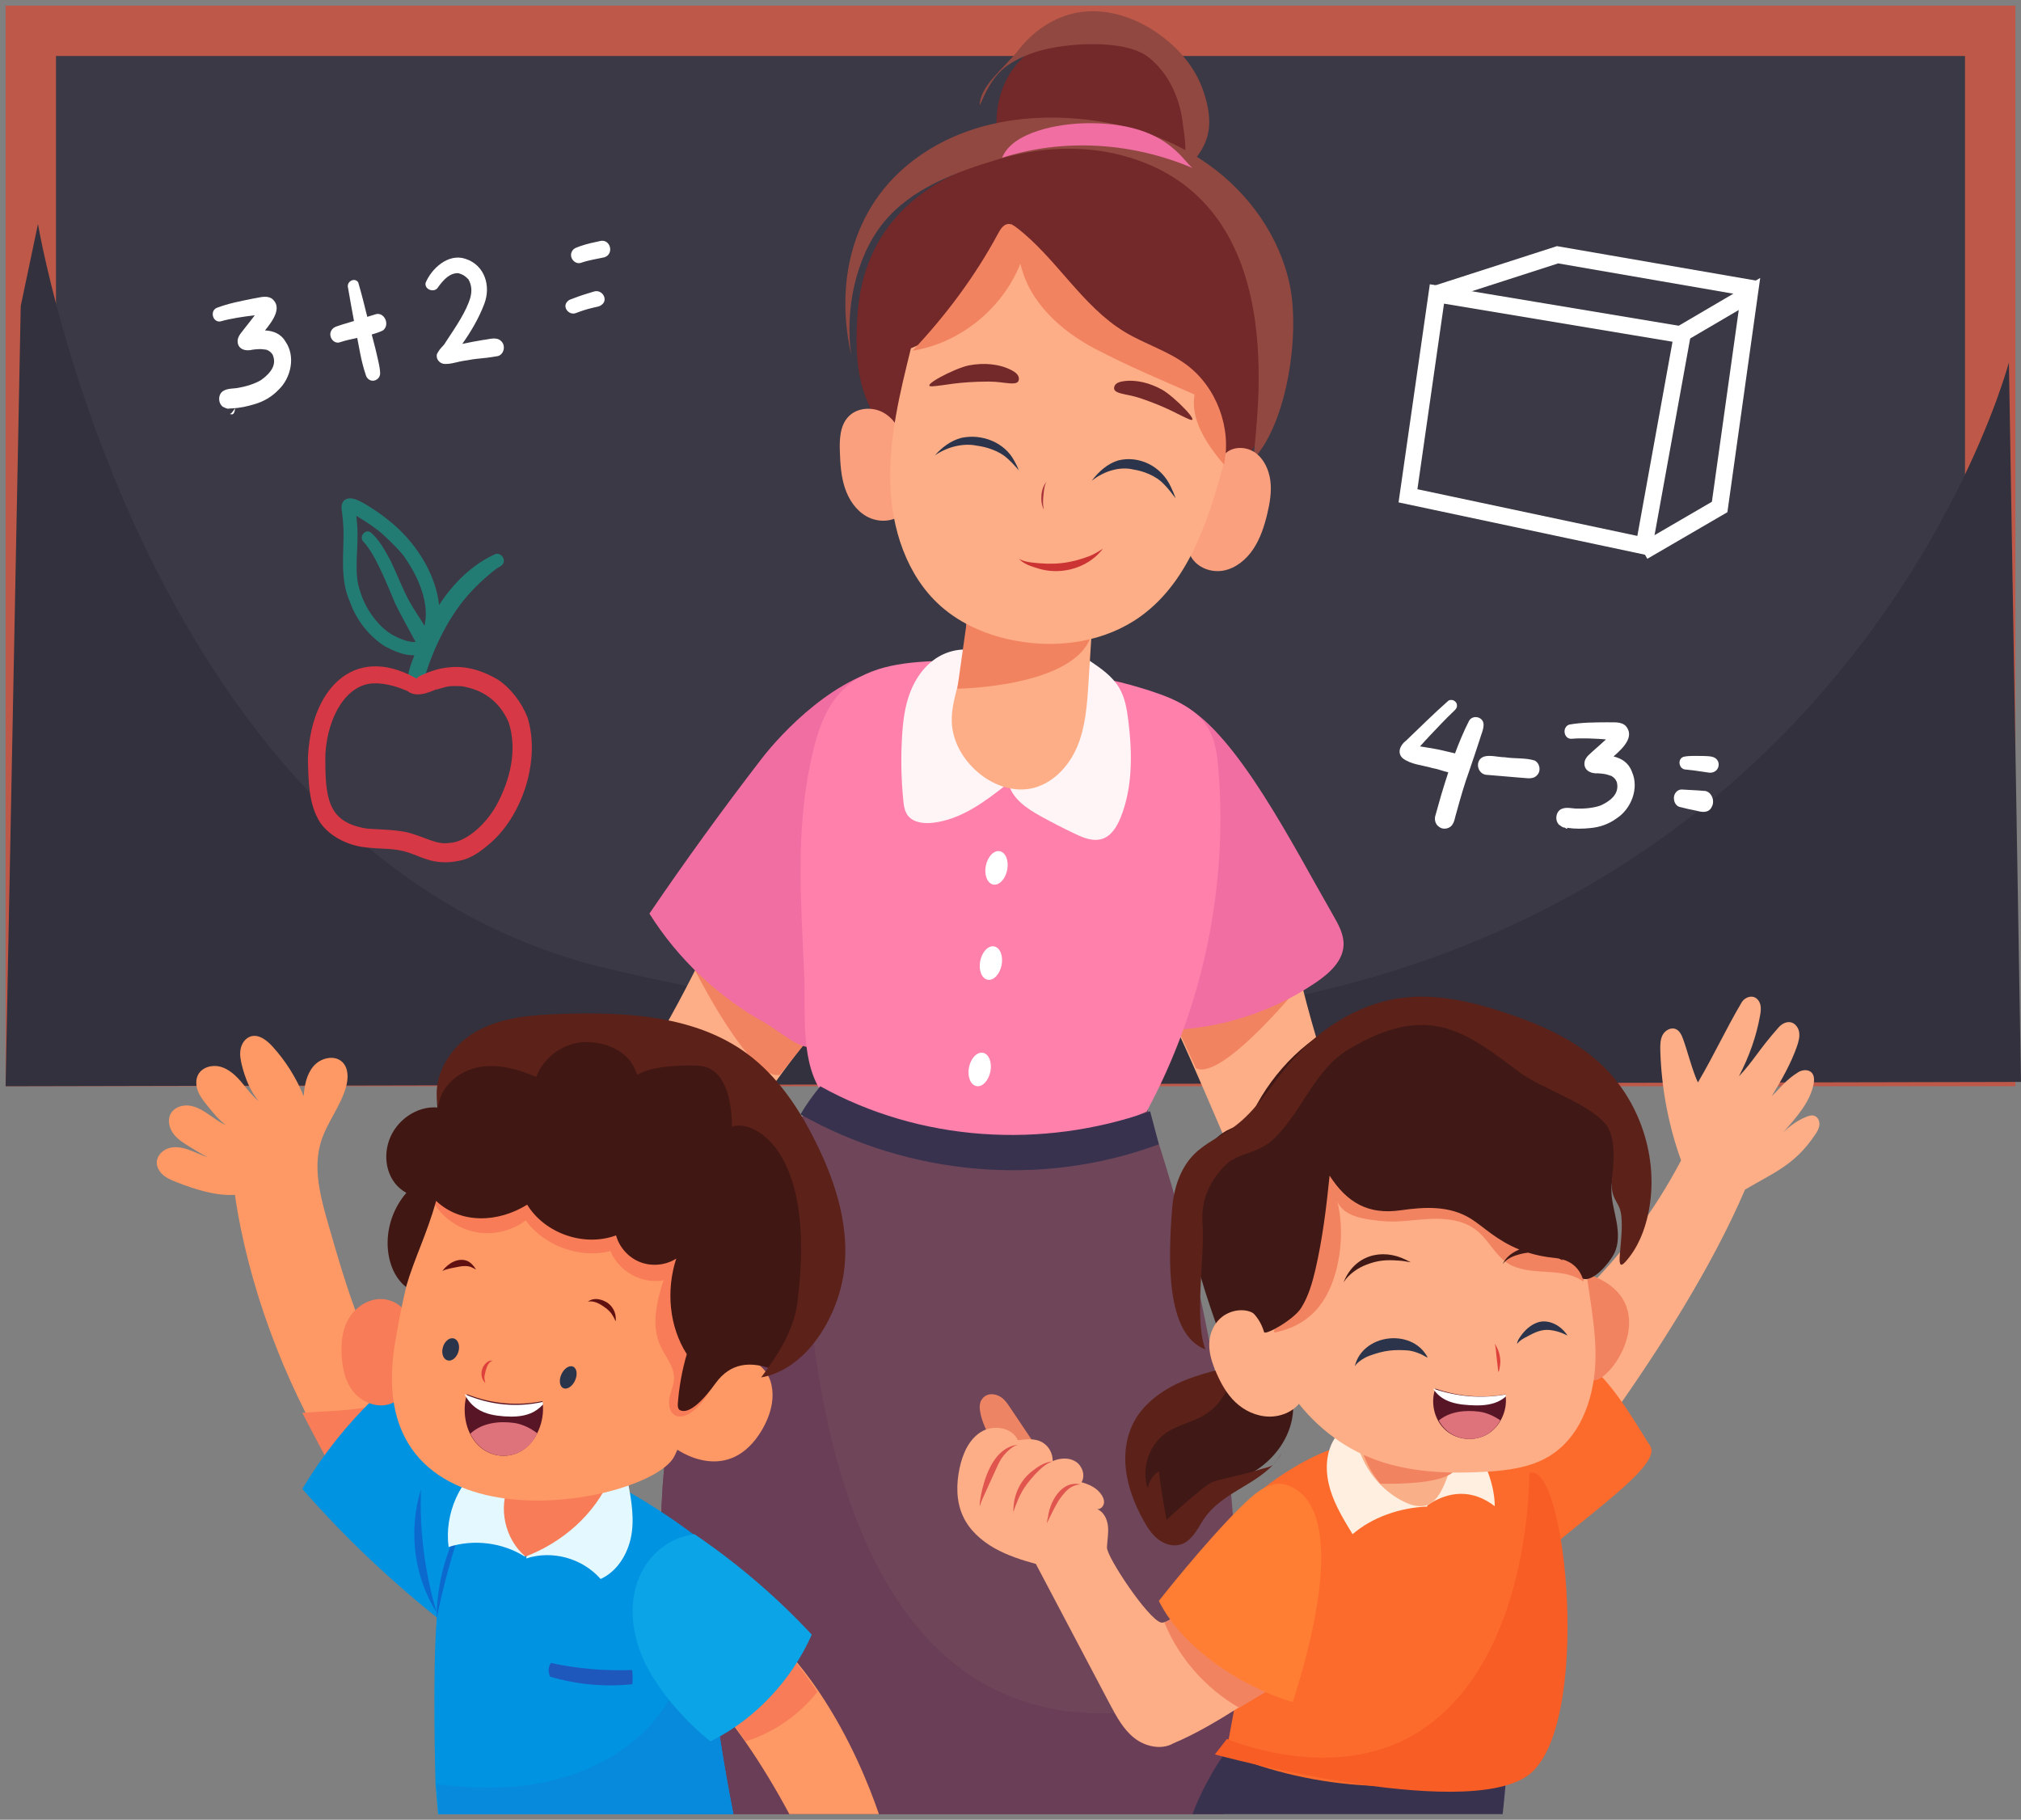 <svg width="361" height="325" xmlns="http://www.w3.org/2000/svg" xmlns:xlink="http://www.w3.org/1999/xlink" overflow="hidden"><rect width="100%" height="100%" fill="#808080" stroke="none"/><g transform="translate(-830 -325)"><path d="M831 326 1190 326 1190 519 831 519Z" fill="#BE5949" fill-rule="evenodd"/><path d="M840 335 1181 335 1181 509 840 509Z" fill="#3B3945" fill-rule="evenodd"/><path d="M836.785 365C836.785 365 855.737 478.256 938.245 497.92 1147.3 547.74 1188.84 389.708 1188.84 389.708L1191 518.227 831 519 833.703 379.662 836.785 365Z" fill="#33313D" fill-rule="evenodd"/><path d="M1086.67 377.5 1081.5 413.548 1123.67 422.5 1130.5 384.802Z" stroke="#FFFFFF" stroke-width="3" stroke-miterlimit="8" fill="none" fill-rule="evenodd"/><path d="M1123.5 423.5 1137.17 415.546 1142.5 377.5 1129.58 385.077" stroke="#FFFFFF" stroke-width="3" stroke-miterlimit="8" fill="none" fill-rule="evenodd"/><path d="M1086.5 377.5 1108.22 370.5 1143.5 376.604" stroke="#FFFFFF" stroke-width="3" stroke-miterlimit="8" fill="none" fill-rule="evenodd"/><path d="M897.07 381.132C896.585 381.29 896.099 381.43 895.606 381.588 895.097 379.517 894.581 377.447 893.988 375.435 893.363 374.458 891.838 375.278 892.169 376.412 892.5 378.383 892.862 380.354 893.232 382.325 892.531 382.532 891.822 382.747 891.121 382.962 890.45 383.236 889.58 383.294 889.187 384.022 888.57 385.074 889.587 386.499 890.697 386.134 891.706 385.795 892.755 385.571 893.81 385.356 893.988 386.267 894.157 387.186 894.334 388.097 894.589 389.405 894.912 390.697 895.336 391.956 895.421 392.312 895.652 392.627 895.945 392.809 896.662 393.281 897.671 392.834 897.879 391.964 898.033 391.128 897.432 388.9 897.008 387.07 896.793 386.3 896.592 385.521 896.4 384.743 897.086 384.552 897.756 384.321 898.403 384.014 899.737 382.987 898.635 380.635 897.07 381.132Z" fill="#FFFFFF" fill-rule="evenodd"/><path d="M919.519 385.919C918.644 385.065 917.367 385.623 916.3 385.714 915.057 385.919 913.814 386.149 912.579 386.42 914.164 384.17 915.582 381.74 916.508 379.269 917.726 376.092 916.608 372.324 913.113 371.215 910.085 370.206 907.099 372.931 906.023 375.509 905.772 376.757 907.658 377.381 908.267 376.273 909.351 374.77 910.469 373.711 911.895 373.793 912.729 374.048 912.996 374.22 913.664 374.877 914.239 375.887 914.331 376.888 914.022 378.128 913.297 380.624 911.495 383.243 909.618 386.091 909.109 386.994 908.767 386.904 908.058 388.209 907.791 389.104 908.559 390.015 909.493 389.999 910.819 390.024 911.486 389.605 913.472 389.342 916.074 388.866 915.616 389.17 918.977 388.587 920.07 388.226 920.345 386.682 919.519 385.919Z" fill="#FFFFFF" fill-rule="evenodd"/><path d="M937.157 368.057C936.012 368.295 934.857 368.541 933.746 368.928 933.186 369.156 932.505 369.262 932.195 369.85 931.549 370.896 932.617 372.303 933.772 371.942 935.124 371.459 936.546 371.266 937.941 370.958 939.785 370.387 939.027 367.565 937.157 368.057Z" fill="#FFFFFF" fill-rule="evenodd"/><path d="M936.115 377.059C934.966 377.4 933.809 377.757 932.694 378.182 932.226 378.402 931.61 378.478 931.307 378.903 930.445 379.813 931.545 381.308 932.784 380.944 933.768 380.565 934.77 380.223 935.812 379.988 936.337 379.821 936.977 379.821 937.412 379.479 938.724 378.622 937.641 376.634 936.115 377.059Z" fill="#FFFFFF" fill-rule="evenodd"/><path d="M881.014 386.035C880.177 384.59 878.802 384.08 877.338 384.012 878.866 382.126 880.443 379.823 878.56 378.327 877.523 377.664 876.268 378.191 875.158 378.335 872.97 378.777 870.766 379.194 868.667 380.001 867.428 380.621 868.055 382.669 869.407 382.397 871.08 381.896 873.702 381.514 875.512 381.31 874.981 382.032 874.313 382.848 873.774 383.536 873.284 384.233 872.576 384.854 872.447 385.754 872.343 387.395 873.871 387.785 875.11 387.454 875.287 387.42 875.697 387.386 875.93 387.369 876.517 387.361 876.228 387.293 877.45 387.437 877.491 387.446 877.539 387.454 877.579 387.462 877.611 387.471 877.635 387.48 877.684 387.497 877.78 387.53 877.861 387.573 877.949 387.624 878.07 387.701 878.19 387.785 878.311 387.87 878.448 388.015 878.577 388.159 878.689 388.321 879.276 389.647 879.027 391.125 876.718 392.808 876.196 393.19 874.667 393.887 872.785 394.219 871.836 394.457 870.734 394.287 869.881 394.822 868.908 395.4 868.916 397.04 869.841 397.669 870.75 398.111 870.75 398.001 871.072 397.949 871.08 397.949 871.088 397.949 871.104 397.958 871.12 397.958 871.144 397.958 871.16 397.958 871.136 397.958 871.112 397.958 871.096 397.958 871.184 397.941 871.289 397.932 871.442 397.941 872.801 397.873 874.136 397.593 875.439 397.193 877.072 396.726 878.568 395.867 879.767 394.601 881.987 392.485 882.824 388.661 881.014 386.035Z" fill="#FFFFFF" fill-rule="evenodd"/><path d="M872 398C871.974 398 871.948 398 871.921 398 871.605 398.463 871.316 398.932 871 398.932 871.316 398.932 871.789 399.395 872 398Z" fill="#FFFFFF" fill-rule="evenodd"/><path d="M1092.39 453.773C1091.44 455.646 1090.64 457.578 1089.9 459.553 1089.43 459.417 1088.92 459.332 1088.5 459.221 1086.48 458.71 1085.05 458.532 1083.65 458.302 1084.75 457.051 1086.39 455.348 1087.57 454.114 1088.24 453.416 1088.93 452.726 1089.63 452.062 1089.93 451.781 1090.27 451.466 1090.25 451.015 1090.27 450.139 1089.14 449.653 1088.55 450.292 1086.02 452.53 1083.63 454.914 1081.19 457.246 1080.16 457.995 1079.44 459.443 1080.59 460.447 1082.09 461.562 1084.09 461.647 1085.83 462.166 1086.69 462.303 1087.74 462.711 1088.7 462.941 1088.25 464.295 1087.83 465.657 1087.42 467.027 1087.07 468.261 1086.73 469.504 1086.37 470.747 1086.19 471.419 1086.42 472.228 1086.99 472.62 1087.64 473.198 1088.68 473.088 1089.27 472.483 1089.86 471.828 1089.89 470.858 1090.18 470.049 1090.86 467.546 1091.58 465.052 1092.46 462.618 1093.1 460.796 1093.69 458.966 1094.3 457.127 1094.54 456.216 1095.04 455.28 1095 454.335 1094.92 452.973 1093 452.599 1092.39 453.773Z" fill="#FFFFFF" fill-rule="evenodd"/><path d="M1104.14 460.83C1102.45 460.3 1100.55 460.528 1098.8 460.243 1097.63 460.235 1096.14 459.786 1095.06 460.129 1093.3 460.765 1093.87 463.439 1095.74 463.398 1097.71 463.562 1099.68 463.741 1101.65 463.896 1102.6 463.92 1103.75 464.279 1104.5 463.505 1105.31 462.754 1105.1 461.368 1104.14 460.83Z" fill="#FFFFFF" fill-rule="evenodd"/><path d="M1121.5 462.83C1120.92 461.221 1119.65 460.443 1118.22 460.097 1120.05 458.506 1122 456.508 1120.4 454.649 1119.49 453.784 1118.16 454.069 1117.03 454 1114.79 454.017 1112.55 454.009 1110.34 454.406 1109 454.787 1109.28 456.958 1110.66 456.949 1112.4 456.776 1115.05 456.906 1116.87 457.053 1116.22 457.667 1115.42 458.359 1114.77 458.938 1114.16 459.535 1113.36 460.028 1113.08 460.901 1112.69 462.518 1114.14 463.21 1115.42 463.115 1115.61 463.115 1116.01 463.158 1116.25 463.184 1116.83 463.288 1116.56 463.167 1117.73 463.548 1117.77 463.565 1117.82 463.582 1117.86 463.599 1117.88 463.617 1117.91 463.625 1117.95 463.651 1118.04 463.703 1118.11 463.764 1118.19 463.824 1118.3 463.928 1118.4 464.032 1118.51 464.144 1118.61 464.309 1118.72 464.482 1118.8 464.663 1119.15 466.099 1118.65 467.534 1116.09 468.771 1115.51 469.056 1113.87 469.454 1111.96 469.411 1110.98 469.463 1109.92 469.074 1109 469.445 1107.93 469.835 1107.66 471.478 1108.47 472.282 1109.29 472.905 1109.31 472.792 1109.64 472.801 1109.65 472.801 1109.66 472.81 1109.67 472.81 1109.68 472.81 1109.71 472.81 1109.72 472.818 1109.7 472.81 1109.67 472.81 1109.66 472.801 1109.75 472.801 1109.85 472.818 1110.01 472.853 1111.35 473.052 1112.73 473.034 1114.08 472.888 1115.77 472.741 1117.4 472.17 1118.8 471.132 1121.34 469.48 1122.84 465.813 1121.5 462.83Z" fill="#FFFFFF" fill-rule="evenodd"/><path d="M1110 472.882C1109.97 472.882 1109.95 472.882 1109.92 472.882 1109.61 472.442 1109.32 472.442 1109 472 1109.32 472.442 1109.76 473.322 1110 472.882Z" fill="#FFFFFF" fill-rule="evenodd"/><path d="M1136.8 460.83C1136.29 459.959 1135.15 460.08 1134.27 460.015 1133.1 460.031 1131.86 459.911 1130.72 460.161 1129.52 460.58 1129.92 462.483 1131.19 462.443 1132.49 462.564 1132.51 462.596 1134.17 462.83 1134.8 462.886 1135.51 463.152 1136.11 462.878 1136.91 462.596 1137.25 461.531 1136.8 460.83Z" fill="#FFFFFF" fill-rule="evenodd"/><path d="M1134.33 466.247C1133.02 466.119 1131.69 466.099 1130.38 466 1130.01 466 1129.65 466.168 1129.4 466.464 1128.65 467.274 1129.01 468.825 1130.01 469.112 1131.02 469.368 1132.02 469.605 1133.03 469.793 1134 470.06 1135.21 470.267 1135.77 469.092 1136.43 467.897 1135.58 466.198 1134.33 466.247Z" fill="#FFFFFF" fill-rule="evenodd"/><path d="M918.478 423.953C914.385 425.815 911.044 429.064 908.433 433.044 907.827 427.399 904.11 421.524 899.214 417.766 897.986 416.757 896.652 415.887 895.301 415.067 894.441 414.591 893.541 414.033 892.534 414 890.708 414.057 890.978 415.953 891.068 416.289 891.126 416.724 891.175 417.159 891.216 417.594 891.281 418.308 891.339 419.021 891.363 419.735 891.429 423.986 890.692 428.441 892.493 432.453 893.639 435.719 895.841 438.533 898.74 440.428 900.36 441.257 902.153 442.102 904.012 442.028 903.635 442.964 903.291 443.916 903.038 444.892 902.939 445.606 902.596 446.41 902.89 447.107 903.218 448.059 904.585 448.305 905.264 447.575 905.952 446.582 905.535 446.96 905.797 446.115 907.467 440.56 910.357 434.669 914.254 430.558 916.088 428.58 918.445 426.701 918.74 426.521 919.207 426.217 919.821 426.029 919.96 425.421 920.197 424.56 919.338 423.69 918.478 423.953ZM899.599 438.082C897.299 436.498 895.203 433.618 894.31 430.525 893.197 427.481 893.958 423.633 893.86 419.694 893.852 419.21 893.745 418.037 893.647 417.126 893.655 417.126 893.655 417.134 893.664 417.134 894.883 417.865 896.095 418.628 897.225 419.497 898.027 419.94 901.859 423.707 902.284 424.543 904.986 428.359 906.566 432.855 905.919 436.236 905.903 436.408 905.862 436.58 905.821 436.753 904.945 435.276 903.922 433.873 903.103 432.363 901.842 430.041 900.934 427.547 899.779 425.167 898.813 423.403 897.7 421.245 896.103 420.014 895.08 419.514 894.097 420.983 894.933 421.762 897.143 424.109 899.329 429.836 900.582 432.765 901.466 434.611 903.275 437.852 904.233 439.641 903.16 439.797 901.163 439.066 899.599 438.082Z" fill="#237C74" fill-rule="evenodd"/><path d="M924.227 453.136C923.164 450.479 921.377 448.051 918.985 446.407 916.426 444.87 913.336 443.84 910.312 444.176 908.601 444.314 906.964 444.821 905.419 445.549 904.996 445.672 904.655 445.917 904.397 446.219 904.339 446.17 904.281 446.129 904.215 446.089 892.917 439.818 885.307 448.533 885 460.723 885.116 464.525 885.091 468.702 887.251 472.005 888.963 474.352 891.812 475.782 894.661 476.257 898.242 476.755 900.177 476.346 902.96 477.27 904.53 477.769 904.788 478.072 906.956 478.685 908.576 479.093 910.271 479.093 911.899 478.75 914.208 478.382 916.077 476.894 917.78 475.414 923.521 470.247 926.52 460.494 924.227 453.136ZM918.636 468.899C916.484 472.651 912.995 475.447 910.246 475.545 908.078 475.897 906.117 474.605 903.176 473.763 900.377 473.011 896.431 473.191 894.969 472.896 895.135 472.921 895.367 472.954 895.093 472.913 888.547 471.686 888.032 467.55 888.124 459.587 888.564 452.842 891.953 447.168 896.763 447.045 898.964 446.955 901.448 447.814 902.802 448.435 904.78 449.956 907.737 448.01 908.044 448.133 910.213 447.503 910.171 447.478 912.447 447.552 916.393 448.19 919.242 450.299 920.871 454.035 922.441 458.965 921.145 464.279 918.636 468.899Z" fill="#D63845" fill-rule="evenodd"/><path d="M957.66 491C951.167 505.161 943.225 518.649 934 531.173 937.876 534.304 945.456 540.334 950.196 543 959.356 531.555 967.273 519.288 977 507.054 974.391 504.38 968.499 500.626 965.372 498.599 962.252 496.573 959.216 493.94 957.66 491Z" fill="#FDAE86" fill-rule="evenodd"/><path d="M954 498C954 498 964.098 518.181 969.299 516.946L976 508.602C976 508.602 956.942 498.115 954 498Z" fill="#F28361" fill-rule="evenodd"/><path d="M1060.73 493C1063.93 508.167 1068.73 523.012 1075 537.214 1070.46 539.367 1061.61 543.491 1056.33 545 1049.89 531.862 1044.84 518.204 1038 504.167 1041.18 502.171 1047.84 499.87 1051.4 498.616 1054.95 497.363 1058.53 495.491 1060.73 493Z" fill="#FDAE86" fill-rule="evenodd"/><path d="M1063 500.035C1063 500.035 1048.41 518.212 1043.61 515.775L1039 505.779C1039 505.779 1060.1 499.481 1063 500.035Z" fill="#F28361" fill-rule="evenodd"/><path d="M1050.94 620.938C1050.85 624.908 1050.66 628.87 1050.36 632.823 1050.29 633.756 1050.22 634.689 1050.14 635.621 1050.14 635.695 1050.13 635.778 1050.12 635.852 1050.03 636.925 1049.92 637.998 1049.82 639.071 1049.77 639.451 1049.74 639.831 1049.69 640.21 1049.61 641.019 1049.52 641.82 1049.42 642.628 1049.36 643.115 1049.31 643.611 1049.24 644.097 1049.17 644.716 1049.09 645.336 1049 645.955 1048.86 646.97 1048.71 647.985 1048.56 649L951.015 649C951.015 649 951.007 649 951.007 648.992 950.916 648.81 950.826 648.629 950.752 648.447 950.669 648.257 950.595 648.067 950.529 647.869 950.48 647.721 950.43 647.572 950.389 647.415 950.364 647.333 950.34 647.242 950.323 647.16 950.282 647.003 950.241 646.838 950.216 646.681 950.175 646.483 950.142 646.293 950.117 646.103 950.019 645.484 949.969 644.865 949.944 644.279 949.343 632.023 948.734 619.766 948.133 607.51 947.391 589.567 949.73 570.733 955.8 554.094 955.833 553.995 955.874 553.896 955.915 553.788 956.689 551.667 957.529 549.587 958.435 547.549 958.468 547.491 958.493 547.425 958.518 547.367 962.438 538.552 967.527 530.53 973.885 523.82 975.491 522.128 977.179 520.519 978.95 519 996.121 531.157 1016.28 531.413 1034.45 521.641 1045.43 553.194 1051.71 587.339 1050.94 620.938Z" fill="#6F4659" fill-rule="evenodd"/><path d="M1051 620.979C1050.91 624.943 1050.72 628.899 1050.42 632.847 1050.36 633.778 1050.28 634.709 1050.2 635.641 1050.2 635.715 1050.19 635.797 1050.18 635.871 1050.09 636.943 1049.99 638.014 1049.88 639.085 1049.84 639.465 1049.81 639.844 1049.76 640.223 1049.67 641.03 1049.58 641.83 1049.48 642.638 1049.43 643.124 1049.37 643.618 1049.3 644.105 1049.23 644.723 1049.15 645.341 1049.06 645.959 1048.92 646.973 1048.78 647.986 1048.63 649L951.017 649C951.017 649 951.009 649 951.009 648.992 950.918 648.81 950.827 648.629 950.753 648.448 950.671 648.258 950.597 648.069 950.531 647.871 950.481 647.723 950.432 647.574 950.391 647.418 950.366 647.335 950.341 647.245 950.325 647.162 950.284 647.006 950.242 646.841 950.218 646.684 950.176 646.486 950.143 646.297 950.119 646.107 950.02 645.489 949.97 644.871 949.946 644.286 949.344 632.047 948.734 619.808 948.133 607.57 947.391 589.652 949.731 570.845 955.805 554.23 955.838 554.131 955.879 554.032 955.92 553.925 956.728 551.848 957.576 549.755 958.442 547.695 958.475 547.637 958.499 547.571 958.524 547.513 962.447 538.711 967.539 530.7 973.901 524 973.357 532.547 967.836 638.813 1033.91 630.522 1033.91 630.522 1045.5 629.74 1051 620.979Z" fill="#6B3E57" fill-rule="evenodd"/><path d="M990 444C979.463 445.381 969.693 455.753 965.953 460.618 959.033 469.609 952.376 478.797 946 488.166 951.124 496.311 958.349 503.116 966.793 507.767 968.614 508.77 973.005 512.575 974.99 511.926 976.712 511.359 975.575 506.88 976.572 505.376 979.126 501.538 981.729 497.56 982.586 493.023 983.096 490.303 982.948 487.517 982.899 484.747 982.685 472.378 987.38 456.163 990 444Z" fill="#F06EA2" fill-rule="evenodd"/><path d="M1041.47 451C1051.02 456.18 1061.02 476.107 1068.17 488.529 1069.12 490.178 1070.09 491.952 1069.99 493.841 1069.86 496.67 1067.45 498.831 1065.08 500.447 1056.55 506.27 1046.08 509.306 1035.69 508.976 1035.02 508.951 1034.31 508.901 1033.79 508.497 1032.98 507.87 1032.96 506.683 1033.02 505.668 1034.05 488.355 1035.01 469.467 1041.47 451Z" fill="#F06EA2" fill-rule="evenodd"/><path d="M998.804 443C992.434 443.189 985.445 443.618 980.8 447.967 977.178 451.36 975.767 456.45 974.752 461.31 972.103 473.969 973.101 486.126 973.638 499.049 973.943 506.379 972.879 514.962 977.202 520.678 994.332 530.619 1016.29 531.764 1034.82 523.519 1044.87 504.913 1049.38 483.367 1047.63 462.306 1047.44 459.959 1047.15 457.554 1046.04 455.47 1043.7 451.063 1038.43 449.251 1033.65 447.818 1028.86 446.385 1023.44 445.001 1019.08 447.439 1016.89 448.658 1015.3 450.685 1013.45 452.373 1011.44 454.21 1009.09 455.668 1006.55 456.656 1005.53 457.051 1004.39 457.381 1003.35 457.018 1001.87 456.508 1001.17 454.869 1000.67 453.394 999.546 450.124 998.54 446.838 998.804 443Z" fill="#FE80AB" fill-rule="evenodd"/><path d="M1005.65 441.725C1003.13 440.506 999.964 440.901 997.57 442.338 995.185 443.783 993.516 446.156 992.555 448.698 991.594 451.241 991.274 453.969 991.122 456.665 990.903 460.418 990.979 464.188 991.35 467.933 991.442 468.893 991.577 469.902 992.184 470.677 993.17 471.928 995.05 472.13 996.677 471.936 1001.74 471.347 1005.98 468.119 1009.93 465.019 1010.42 464.632 1010.96 464.164 1011 463.55 1011.03 463.033 1010.69 462.573 1010.42 462.129 1009.35 460.41 1009.02 458.368 1008.71 456.382 1007.95 451.378 1007.18 446.374 1005.65 441.725Z" fill="#FFF5F7" fill-rule="evenodd"/><path d="M1024.63 443C1026.63 444.353 1028.7 445.77 1029.92 447.852 1030.96 449.618 1031.3 451.7 1031.55 453.733 1032.26 459.532 1032.35 465.599 1030.17 471.01 1029.53 472.598 1028.56 474.234 1026.96 474.793 1025.31 475.368 1023.53 474.639 1021.96 473.886 1019.93 472.922 1017.94 471.901 1015.97 470.816 1013.41 469.407 1010.65 467.568 1010.1 464.684 1009.73 462.748 1010.46 460.788 1011.29 459.006 1014.24 452.688 1018.67 447.082 1024.63 443Z" fill="#FFF5F7" fill-rule="evenodd"/><path d="M1006.09 479.636C1006.41 477.994 1007.53 476.821 1008.58 477.022 1009.63 477.223 1010.24 478.723 1009.91 480.364 1009.59 482.006 1008.47 483.179 1007.42 482.978 1006.37 482.777 1005.76 481.286 1006.09 479.636Z" fill="#FFFFFF" fill-rule="evenodd"/><path d="M1005.09 496.636C1005.41 494.994 1006.53 493.821 1007.58 494.022 1008.64 494.223 1009.23 495.723 1008.91 497.364 1008.59 499.006 1007.47 500.179 1006.42 499.978 1005.37 499.777 1004.76 498.277 1005.09 496.636Z" fill="#FFFFFF" fill-rule="evenodd"/><path d="M1003.08 515.636C1003.41 513.994 1004.53 512.821 1005.58 513.022 1006.64 513.223 1007.23 514.723 1006.91 516.364 1006.59 518.006 1005.47 519.179 1004.42 518.978 1003.36 518.777 1002.77 517.277 1003.08 515.636Z" fill="#FFFFFF" fill-rule="evenodd"/><path d="M1037 529.367C1036.48 527.4 1035.96 525.433 1035.44 523.467 1016.07 530.298 994.344 528.897 976.511 519 975.3 520.553 974.081 522.097 973 524.032 992.255 534.9 1015.88 537.193 1037 529.367Z" fill="#38324F" fill-rule="evenodd"/><path d="M1002.51 431C1002.92 436.243 1002.5 441.543 1001.27 446.656 1000.68 449.078 999.903 451.509 1000.01 454.004 1000.16 457.402 1001.99 460.604 1004.58 462.848 1007.12 465.059 1010.58 466.441 1013.92 465.872 1017.81 465.205 1020.86 462.003 1022.39 458.418 1023.91 454.833 1024.18 450.866 1024.43 446.981 1024.61 444.152 1024.79 441.323 1024.96 438.503 1025.03 437.479 1025.07 436.373 1024.49 435.511 1023.86 434.56 1022.64 434.195 1021.53 433.91 1015.22 432.276 1008.78 431.138 1002.51 431Z" fill="#FDAE86" fill-rule="evenodd"/><path d="M1002.7 436 1001 448C1001 448 1022.35 447.758 1025 438.253 1024.99 438.253 1012.57 440.813 1002.7 436Z" fill="#F28361" fill-rule="evenodd"/><path d="M1009.83 356.098C1008.41 352.38 1007.63 348.345 1008.17 344.407 1008.72 340.469 1010.68 336.63 1013.94 334.314 1016.98 332.154 1020.81 331.477 1024.53 331.159 1027.7 330.89 1030.96 330.858 1033.96 331.909 1037.84 333.271 1040.98 336.426 1042.6 340.184 1044.22 343.942 1044.38 348.247 1043.36 352.209 1042.93 353.913 1042.25 355.609 1041.01 356.872 1039.37 358.552 1036.97 359.228 1034.66 359.701 1028.93 360.883 1023.03 361.266 1017.2 360.818 1015.65 360.696 1014.08 360.516 1012.67 359.872 1011.25 359.228 1010.53 357.932 1009.83 356.098Z" fill="#732829" fill-rule="evenodd"/><path d="M989.06 403.231C983.37 396.568 982.584 390.163 983.157 381.368 985.286 348.612 1027.35 351.035 1027.47 351.043 1065.68 353.623 1066.13 401.414 1044.95 414.332 1039.69 417.543 1037.28 415.145 1031.14 415.062 1024.83 414.971 1018.46 414.714 1012.32 413.237 1006.18 411.743 995.61 410.889 989.06 403.231Z" fill="#732829" fill-rule="evenodd"/><path d="M982.057 388.417C980.899 380.533 982.776 371 987.76 364.823 992.753 358.645 1000.7 355.731 1008.28 353.458 1015.46 351.31 1023.2 350.853 1030.45 352.759 1060.91 360.81 1054.43 399.132 1053.9 407 1059.94 400.464 1062.19 384.771 1060.41 376.021 1058.63 367.279 1053.09 359.519 1045.84 354.374 1038.6 349.229 1029.78 346.59 1020.92 346.09 1014.69 345.732 1008.35 346.415 1002.48 348.563 996.613 350.711 991.223 354.358 987.405 359.328 981.28 367.32 979.668 377.861 982.057 388.417Z" fill="#914841" fill-rule="evenodd"/><path d="M1005 343.84C1007.2 338.788 1008.77 336.658 1013.95 334.642 1019.12 332.626 1030.77 331.777 1035.12 335.205 1038.62 337.947 1040.63 342.248 1041.22 346.615 1041.8 350.989 1042.11 351.764 1040.87 356 1046.04 351.577 1047.12 347.627 1044.93 341.212 1043.53 337.09 1040.55 333.605 1036.98 331.067 1032.78 328.08 1027.47 326.309 1022.38 327.256 1018.24 328.031 1014.54 330.569 1011.97 333.875 1009.38 337.18 1004.97 340.387 1005 343.84Z" fill="#914841" fill-rule="evenodd"/><path d="M1009 353.176C1020.2 349.59 1032.42 350.502 1043 355 1041.08 353.444 1038.1 347 1024.6 347 1018.99 347 1010.81 348.594 1009 353.176Z" fill="#F06EA2" fill-rule="evenodd"/><path d="M991.334 404.057C990.954 401.87 989.726 399.757 987.772 398.68 985.818 397.602 983.114 397.782 981.572 399.389 980.014 401.005 979.94 403.486 980.022 405.713 980.096 407.884 980.236 410.087 980.921 412.151 981.605 414.216 982.891 416.158 984.804 417.227 986.717 418.296 989.297 418.312 990.996 416.925 992.356 415.815 992.966 414.004 992.999 412.258 993.032 410.511 992.166 408.887 991.334 404.057Z" fill="#FAA07F" fill-rule="evenodd"/><path d="M1048.92 405.951C1050.36 404.658 1052.65 404.74 1054.22 405.853 1055.78 406.966 1056.67 408.913 1056.92 410.877 1057.16 412.84 1056.83 414.821 1056.37 416.743 1055.84 418.969 1055.12 421.186 1053.86 423.068 1052.61 424.95 1050.74 426.48 1048.58 426.897 1046.41 427.315 1043.96 426.447 1042.79 424.508 1041.9 423.019 1041.83 421.121 1042.24 419.419 1042.65 417.717 1043.48 416.162 1044.31 414.632 1045.86 411.769 1046.49 408.144 1048.92 405.951Z" fill="#FAA07F" fill-rule="evenodd"/><path d="M992.718 387.197C990.761 395.097 988.796 403.114 989.017 411.254 989.238 419.395 991.94 427.809 997.984 433.203 1001.75 436.57 1006.58 438.555 1011.54 439.457 1019.15 440.847 1027.42 439.631 1033.73 435.089 1042.81 428.545 1046.22 416.748 1049 406.249 1046.88 402.601 1045.43 398.555 1045 394.212 1030.34 390.266 1017.56 379.66 1010.68 365 1008.7 374.878 1001.7 383.589 992.718 387.197Z" fill="#FDAE86" fill-rule="evenodd"/><path d="M993 387.638C1001.48 386.278 1009.06 380.152 1012.27 372.082 1013.81 378.974 1019.55 384.159 1025.75 387.366 1031.95 390.573 1036.98 392.667 1043.38 395.461 1042.56 400.004 1045.68 404.488 1048.64 408 1050.03 401.421 1047.3 394.142 1041.96 390.16 1038.61 387.654 1034.5 386.451 1030.93 384.299 1023.25 379.666 1018.7 371.092 1011.57 365.635 1011.15 365.313 1010.68 364.992 1010.16 365 1009.27 365.017 1008.7 365.923 1008.28 366.715 1004.13 374.439 998.795 381.513 993 387.638Z" fill="#F28361" fill-rule="evenodd"/><path d="M996.569 393.995C994.05 394.155 1000.56 390.73 1003.12 390.248 1005.68 389.767 1008.46 389.945 1010.74 391.14 1011.34 391.461 1011.97 391.934 1012 392.585 1012.06 394.191 1009.56 393.147 1006.68 393.147 1001.07 393.147 998.674 393.861 996.569 393.995Z" fill="#732829" fill-rule="evenodd"/><path d="M1042.44 399.893C1044.65 400.791 1039.73 395.791 1037.57 394.593 1035.41 393.395 1032.89 392.73 1030.55 393.104 1029.92 393.204 1029.24 393.445 1029.06 394.011 1028.59 395.417 1031.09 395.242 1033.66 396.107 1038.65 397.788 1040.6 399.144 1042.44 399.893Z" fill="#732829" fill-rule="evenodd"/><path d="M1039.18 412.031C1037.43 408.139 1033.34 406.318 1029.73 407.233 1027.85 407.806 1026.27 409.193 1025 410.875 1027.43 408.934 1030.3 408.314 1032.47 408.86 1034.09 409.091 1036.47 409.923 1037.91 411.485 1038.64 412.197 1039.49 413.334 1040 414 1039.76 413.316 1039.49 412.66 1039.18 412.031Z" fill="#2B344A" fill-rule="evenodd"/><path d="M1011.18 407.312C1009.43 403.976 1005.34 402.415 1001.73 403.2 999.85 403.691 998.274 404.879 997 406.322 999.43 404.658 1002.3 404.127 1004.47 404.594 1006.1 404.792 1008.47 405.505 1009.91 406.845 1010.64 407.455 1011.49 408.429 1012 409 1011.77 408.414 1011.49 407.851 1011.18 407.312Z" fill="#2B344A" fill-rule="evenodd"/><path d="M1017 411C1015.87 412.111 1015.72 414.622 1016.45 416 1016.36 415.596 1016.31 415.221 1016.31 414.802 1016.31 414.167 1016.39 413.33 1016.45 412.811 1016.53 412.313 1016.6 411.469 1017 411Z" fill="#A83139" fill-rule="evenodd"/><path d="M1024.66 424.296C1021.13 425.65 1018.27 425.942 1014.33 425.466 1013.51 425.374 1012.71 425.207 1012 424.789 1012.89 425.75 1014.19 426.151 1015.42 426.519 1019.09 427.681 1023.39 426.695 1026.11 424.02 1026.39 423.727 1026.87 423.226 1027 423 1026.25 423.485 1025.49 423.953 1024.66 424.296Z" fill="#CC3333" fill-rule="evenodd"/><path d="M1098.41 649 1043 649C1044.36 645.325 1046.64 641.084 1048.77 638.164 1049.2 637.581 1049.61 637.056 1050.01 636.589 1063.79 634.702 1078.48 633.586 1093.13 634.144 1094.5 634.193 1095.97 634.3 1097.05 635.161 1098.26 636.129 1098.61 637.794 1098.85 639.32 1098.92 639.796 1098.97 640.329 1098.99 640.895 1099.06 643.241 1098.7 646.227 1098.41 649Z" fill="#38324F" fill-rule="evenodd"/><path d="M1112.8 555.81C1119.74 548.984 1125.62 541.105 1130.28 532.245 1128.01 525.925 1126.75 519.238 1126.57 512.534 1126.55 511.611 1126.56 510.648 1126.99 509.831 1127.43 509.015 1128.44 508.435 1129.31 508.778 1130.06 509.08 1130.41 509.921 1130.68 510.672 1131.41 512.689 1132.34 516.339 1133.29 518.323 1136.33 513.138 1138.21 508.925 1141.1 504.026 1141.47 503.397 1142.24 502.948 1142.97 503.005 1143.68 503.054 1144.23 503.674 1144.42 504.352 1144.61 505.03 1144.51 505.748 1144.38 506.434 1143.73 510.052 1142.5 513.571 1140.61 517.237 1143.26 514.436 1144.04 512.624 1147.7 508.492 1148.18 507.953 1148.86 507.529 1149.59 507.545 1150.49 507.561 1151.2 508.394 1151.36 509.268 1151.52 510.141 1151.27 511.031 1150.98 511.873 1149.9 514.967 1148.26 517.833 1146.48 520.765 1147.83 519.523 1148.89 517.923 1151.22 516.486 1151.9 516.07 1152.86 515.963 1153.48 516.453 1154.1 516.943 1154.1 517.858 1153.95 518.625 1153.26 522.047 1150.68 524.725 1148.47 527.33 1149.62 526.121 1151.02 525.149 1152.56 524.496 1153.07 524.284 1153.64 524.104 1154.15 524.3 1154.75 524.537 1155.05 525.247 1154.99 525.884 1154.94 526.521 1154.6 527.093 1154.24 527.632 1150.56 533.127 1146.76 534.45 1141.7 537.463 1135.87 551.107 1126.29 566.164 1117.66 578.273 1117.41 578.616 1117.1 579 1116.67 579 1116.25 579 1115.94 578.625 1115.7 578.282 1111.13 571.635 1107.11 561.404 1112.8 555.81Z" fill="#FDAE86" fill-rule="evenodd"/><path d="M1098.74 610C1103.84 601.415 1127.74 587.603 1124.74 583.2 1123.2 580.936 1118.67 572.672 1114.15 569.017 1113.94 568.853 1113.51 569.915 1113.25 569.873 1112.76 569.791 1111.48 569.536 1111.13 569.873 1107.43 573.314 1103.34 576.343 1098.96 578.895 1097.19 579.924 1095.26 580.994 1094.45 582.829 1093.82 584.245 1093.98 585.85 1094.17 587.381 1095.02 594.155 1097.64 603.67 1098.74 610Z" fill="#FD6B2C" fill-rule="evenodd"/><path d="M1071.63 583.039C1066.58 583.155 1057.3 588.852 1052.77 593.367 1049.2 596.931 1056.08 600.504 1055.15 605.449 1053.11 616.19 1051.06 626.923 1049 638.161 1064.94 644.785 1083.11 645.926 1100.35 640.799 1100.49 630.909 1100.62 621.019 1100.76 611.121 1100.83 605.697 1100.91 600.28 1100.99 594.856 1101.02 592.838 1101.02 590.688 1099.96 588.96 1098.69 586.868 1096.2 585.9 1093.84 585.231 1086.55 583.163 1078.84 582.874 1071.63 583.039Z" fill="#FD6B2C" fill-rule="evenodd"/><path d="M1103.14 588.114C1103.14 588.114 1103.71 622.023 1082.88 634.612 1067.88 643.667 1049.17 635.561 1049.17 635.561L1047 638.334C1047 638.334 1090.94 650.271 1102.77 642.198 1114.6 634.108 1109.85 585.34 1103.14 588.114Z" fill="#F75D25" fill-rule="evenodd"/><path d="M1083 582.14C1084.48 585.841 1084.5 589.575 1084.83 593.942 1088.64 591.255 1092.95 590.881 1097 594 1096.99 587.138 1091.11 577.832 1087.48 579.121 1085.69 579.761 1084.18 581.017 1083 582.14Z" fill="#FFEFE0" fill-rule="evenodd"/><path d="M1075.76 578.019C1072.57 577.78 1069.49 579.776 1068.09 582.415 1066.69 585.054 1066.76 588.188 1067.61 591.017 1068.46 593.846 1070.04 596.435 1071.6 599 1075.14 595.973 1079.99 594.266 1085 594.06 1081.6 588.749 1078.72 583.166 1075.76 578.019Z" fill="#FFEFE0" fill-rule="evenodd"/><path d="M1088.73 588.176C1088.59 588.647 1088.41 589.103 1088.23 589.55 1087.51 591.308 1086.58 593.282 1084.75 593.841 1083.45 594.249 1082.05 593.809 1080.82 593.218 1079.05 592.363 1077.47 591.148 1076.16 589.702 1074.41 587.784 1073.14 585.443 1072.48 582.95 1072.16 581.727 1072 580.472 1072 579.21 1074.04 577.523 1076.84 577.827 1079.3 578.746 1081.77 579.665 1083.97 581.151 1086.13 582.63 1087.25 583.397 1088.45 584.252 1088.85 585.547 1088.89 585.651 1088.92 585.754 1088.93 585.866 1089.09 586.625 1088.96 587.409 1088.73 588.176Z" fill="#F9AF88" fill-rule="evenodd"/><path d="M1089.76 587.691C1089.53 587.964 1089.21 588.204 1088.83 588.41 1086.2 589.883 1080.32 590.048 1076.58 589.99 1074.88 588.005 1073.64 585.581 1073 583 1074.15 583.099 1085.6 584.117 1089.03 586.02 1089.93 586.516 1090.28 587.07 1089.76 587.691Z" fill="#F28361" fill-rule="evenodd"/><path d="M1007.08 582.237C1006.23 580.58 1005.37 578.898 1005.08 577.116 1004.98 576.549 1004.95 575.958 1005.13 575.409 1005.33 574.859 1005.77 574.343 1006.4 574.118 1007.21 573.835 1008.17 574.093 1008.85 574.559 1009.52 575.026 1009.97 575.683 1010.39 576.325 1011.85 578.498 1013.3 580.663 1014.76 582.837 1014.91 583.061 1015.06 583.311 1014.97 583.553 1014.87 583.853 1014.44 583.986 1014.06 583.961 1013.69 583.936 1013.34 583.794 1012.98 583.728 1012.25 583.586 1011.49 583.744 1010.77 583.869 1010.04 583.994 1009.25 584.094 1008.56 583.853 1007.87 583.611 1007.41 582.887 1007.08 582.237Z" fill="#ED8464" fill-rule="evenodd"/><path d="M1058 625.804C1055.84 627.088 1053.71 628.447 1051.58 629.773 1047.63 632.241 1043.7 634.634 1039.59 636.352 1037.47 637.586 1034.55 636.944 1032.59 635.385 1030.62 633.817 1029.4 631.524 1028.22 629.298 1023.82 620.968 1019.42 612.638 1015.03 604.308 1012.63 603.658 1010.01 602.832 1007.64 601.498 1005.28 600.164 1003.14 598.255 1002.01 595.778 1000.78 593.127 1000.8 590.042 1001.41 587.19 1001.94 584.672 1003.05 582.104 1005.22 580.744 1007.39 579.393 1010.79 579.877 1011.82 582.229 1013.27 582.003 1014.86 581.887 1016.07 582.529 1017.29 583.179 1018.08 584.555 1018.03 585.939 1019.45 585.355 1021.02 585.289 1022.19 586.064 1023.33 586.823 1023.89 588.474 1023.22 589.666 1023.21 589.683 1023.2 589.708 1023.19 589.725 1023.19 589.725 1023.19 589.725 1023.2 589.725 1024.85 590.183 1025.92 590.842 1026.62 591.776 1026.99 592.251 1027.27 592.843 1027.19 593.435 1027.12 594.035 1026.58 594.594 1025.98 594.519 1027.15 594.994 1027.78 596.312 1027.91 597.579 1028.04 598.838 1027.78 600.106 1027.73 601.373 1027.67 603.041 1035.06 614.156 1037.39 614.781 1037.68 614.856 1038.14 614.714 1038.71 614.414 1040.81 613.338 1044.26 610.287 1045.23 609.678 1046.47 608.919 1043.83 612.088 1045.14 611.454 1048.8 617.032 1053.15 621.718 1058 625.804Z" fill="#FDAE86" fill-rule="evenodd"/><path d="M1005.03 593.221C1005.01 593.467 1004.99 593.828 1005.01 594 1005.11 593.672 1005.34 593.049 1005.42 592.869 1005.77 592.098 1006.12 591.336 1006.46 590.566 1006.45 590.582 1006.44 590.607 1006.42 590.648 1006.84 589.697 1007.61 588.057 1008.15 586.861 1008.71 585.607 1009.29 584.795 1010.28 583.918 1010.74 583.549 1011.3 583.09 1012 583 1007.31 583.377 1005.58 589.459 1005.03 593.221Z" fill="#E0564F" fill-rule="evenodd"/><path d="M1014.2 587.872C1012.23 589.469 1011.15 591.843 1011.03 594.317 1011.03 594.476 1010.97 595.103 1011.02 594.986 1011.31 594.15 1011.65 593.255 1011.94 592.62 1012.7 590.873 1013.71 589.628 1014.85 588.349 1015.78 587.413 1016.73 586.41 1018 586 1016.56 586.109 1015.29 587.003 1014.2 587.872Z" fill="#E0564F" fill-rule="evenodd"/><path d="M1017.22 595.799C1017.17 596.112 1016.85 597.428 1017.09 596.859 1017.78 595.43 1018.81 593.255 1019.56 592.357 1020.47 591.121 1021.45 590.174 1023 590.118 1019.84 589.307 1017.63 592.838 1017.22 595.799Z" fill="#E0564F" fill-rule="evenodd"/><path d="M1058 626.073C1055.76 627.343 1053.55 628.688 1051.35 630 1045.33 626.535 1040.56 621.073 1038 614.803 1040.17 613.739 1043.76 610.719 1044.76 610.117 1046.04 609.366 1043.31 612.501 1044.67 611.874 1048.46 617.394 1052.97 622.03 1058 626.073Z" fill="#F28361" fill-rule="evenodd"/><path d="M1060.92 629C1066.29 612.278 1069.31 593.693 1060.04 590.287 1057.18 589.238 1054.61 591.206 1051.88 593.888 1045.09 600.563 1037 610.92 1037 610.92 1041.03 619.041 1051.22 626.057 1060.92 629Z" fill="#FF7E33" fill-rule="evenodd"/><path d="M1046.07 547.804C1045.76 548.1 1043.35 545.723 1043.04 546.027 1043.52 551.628 1046.74 559.845 1048.5 565.191 1049.16 567.207 1049.89 569.518 1048.77 571.344 1047.53 573.392 1044.7 573.672 1042.37 574.371 1038.28 575.604 1034.9 578.895 1033.6 582.9 1032.3 586.906 1033.12 591.52 1035.96 594.563 1035.91 593.667 1035.86 592.778 1035.96 591.635 1036.11 594.818 1037.65 597.919 1040.11 600 1039.51 596.817 1041.94 593.782 1044.76 592.112 1047.58 590.434 1050.86 589.636 1053.69 588 1057.54 585.779 1060.46 581.864 1060.93 577.504 1061.22 574.708 1060.54 571.92 1059.86 569.197 1059.03 565.874 1058.19 562.551 1057.37 559.228 1056.61 556.177 1055.73 552.928 1053.36 550.814 1051.84 549.44 1049.87 548.7 1046.07 547.804Z" fill="#401916" fill-rule="evenodd"/><path d="M1050.19 569C1050.1 572.554 1048.06 576.009 1045 577.799 1042.87 579.034 1040.35 579.506 1038.32 580.89 1035.21 583.019 1033.8 587.319 1035.02 590.873 1035.19 589.606 1035.94 588.429 1037.02 587.758 1037.27 590.608 1038.37 596.441 1038.37 596.441 1038.37 596.441 1045.15 590.136 1046.72 589.622 1048.29 589.109 1052.54 588.23 1054.11 587.725 1057.56 586.598 1056.98 587.476 1059 584.469 1055.68 590.202 1048.33 591.006 1044.82 596.632 1043.78 598.305 1042.77 600.277 1040.88 600.849 1039.48 601.271 1037.93 600.766 1036.8 599.855 1035.66 598.943 1034.87 597.676 1034.18 596.4 1032.7 593.69 1031.54 590.766 1031.14 587.7 1030.74 584.634 1031.16 581.42 1032.67 578.719 1034.13 576.109 1036.53 574.12 1039.16 572.679 1041.8 571.245 1044.66 570.317 1050.19 569Z" fill="#5C2118" fill-rule="evenodd"/><path d="M1107.83 559.616C1108.57 556.162 1107.13 550.647 1112.82 552.303 1127.4 556.543 1118.81 570.64 1115.03 571.476 1112.77 571.981 1110.08 572.453 1108.22 571.203 1106.72 570.201 1106.04 568.569 1106 566.995 1105.97 565.43 1106.92 563.964 1107.83 559.616Z" fill="#F28361" fill-rule="evenodd"/><path d="M1053.83 559.502C1052.16 558.575 1049.76 558.997 1048.24 560.231 1046.72 561.465 1046.02 563.319 1046 565.091 1045.98 566.863 1046.57 568.568 1047.28 570.2 1048.1 572.087 1049.12 573.942 1050.66 575.416 1052.21 576.89 1054.35 577.958 1056.69 577.999 1059.02 578.04 1061.48 576.898 1062.49 575.002 1063.25 573.553 1063.09 571.856 1062.46 570.415 1061.83 568.974 1060.77 567.724 1059.71 566.499 1057.75 564.18 1056.65 561.067 1053.83 559.502Z" fill="#FDAE86" fill-rule="evenodd"/><path d="M1112.75 545.779C1113 552.799 1114.93 559.704 1115 566.733 1115.07 573.761 1112.73 581.46 1106.67 585.107 1103.25 587.157 1099.13 587.645 1095.14 587.868 1088.67 588.224 1082.07 587.959 1075.97 585.81 1063.34 581.352 1054.36 568.213 1055.04 554.941 1055.71 541.669 1066.1 529.431 1079.2 526.652 1092.3 523.882 1112.19 529.877 1112.75 545.779Z" fill="#FDAE86" fill-rule="evenodd"/><path d="M1112.07 546.284C1110.84 543.824 1108.36 542.334 1106.02 540.968 1098.1 536.373 1090.09 531.736 1081.34 529.161 1077.2 527.944 1072.56 527.257 1068.75 529.302 1065.38 531.115 1063.34 534.725 1061.89 538.319 1060.14 542.674 1059 547.252 1057.86 551.814 1057.58 552.973 1057.28 554.133 1057 555.292 1057.72 555.747 1058.23 556.501 1058.13 557.519 1057.97 559.332 1057.81 561.178 1057.58 563 1061.24 562.28 1064.87 560.409 1067.13 555.995 1069.52 551.342 1070.16 544.744 1068.9 539.652 1070.14 542.342 1073.76 542.74 1076.66 543.063 1079.56 543.386 1082.47 542.839 1085.39 542.698 1088.31 542.558 1091.42 542.897 1093.73 544.719 1096.08 546.582 1097.35 549.802 1100.07 551.036 1104.25 552.924 1109.1 551.227 1112.86 553.892 1113.06 551.309 1113.22 548.585 1112.07 546.284Z" fill="#F28361" fill-rule="evenodd"/><path d="M1118.75 543.18C1118.4 541.275 1117.82 539.395 1117.84 537.458 1117.87 534.737 1119.05 532.099 1118.96 529.378 1118.83 525.362 1115.95 521.916 1112.63 519.649 1109.32 517.381 1105.51 515.955 1102.1 513.836 1099.2 512.022 1096.61 509.714 1093.62 508.04 1086.15 503.852 1076.59 504.14 1068.94 507.99 1061.29 511.841 1055.53 518.964 1052.76 525.948 1048.6 525.931 1045.34 529.609 1043.6 533.393 1040.89 539.255 1042.05 545.299 1043.92 551.482 1045.79 557.666 1053.65 555.786 1055.8 562.91 1055.99 563.544 1061.09 560.7 1062.41 558.606 1063.73 556.512 1064.42 554.088 1064.98 551.68 1066.21 546.346 1066.9 540.871 1067.5 534.968 1070.63 539.816 1074.43 541.968 1080.13 541.16 1084.55 540.525 1088.94 540.302 1092.73 542.66 1094.94 544.029 1097.29 546.511 1101.39 548.16 1100.12 548.671 1099 549.52 1098.41 550.748 1099.25 549.718 1100.33 549.297 1101.52 548.984 1102.02 548.852 1102.5 548.77 1102.96 548.72 1104.34 549.149 1105.9 549.487 1107.69 549.66 1107.98 549.685 1108.24 549.734 1108.5 549.784 1108.73 549.891 1108.96 550.006 1109.2 550.147 1109.12 550.056 1109.04 549.982 1108.96 549.891 1110.87 550.394 1112.09 551.565 1112.72 553.346 1114.5 554.079 1117.45 550.608 1118.33 548.877 1119.2 547.145 1119.09 545.084 1118.75 543.18Z" fill="#401916" fill-rule="evenodd"/><path d="M1045.32 566C1043.25 560.635 1045.25 549.251 1044.8 543.527 1044.48 539.452 1046.02 535.899 1048.96 533.033 1051.31 530.738 1054.74 531.179 1057.7 528.239 1062.77 523.209 1064.83 515.998 1070.99 512.348 1085.53 503.716 1092.1 509.604 1101.76 516.741 1105.33 519.387 1115.22 522.596 1117.29 526.508 1119.04 529.775 1117.76 534.928 1117.92 537.141 1118.09 539.517 1119.33 539.729 1119.6 542.097 1120.11 546.581 1118.19 552.763 1120.37 550.321 1122.56 547.879 1123.81 544.727 1124.46 541.534 1126.42 531.914 1122.96 521.388 1115.66 514.765 1110.97 510.519 1105 507.922 1098.99 505.913 1092.98 503.904 1086.6 502.401 1080.32 503.234 1072.21 504.304 1064.98 509.237 1059.81 515.525 1056.81 519.175 1054.33 523.356 1050.53 526.173 1048.16 527.913 1045.36 529.072 1043.29 531.155 1040.72 533.735 1039.62 537.443 1039.35 541.06 1038.71 549.725 1038.14 563.297 1045.32 566Z" fill="#5C2118" fill-rule="evenodd"/><path d="M1098.25 578.296C1097.7 579.456 1096.83 580.453 1095.75 581.102 1093.45 582.505 1090.34 582.237 1088.29 580.486 1087.18 579.529 1086.43 578.166 1086.14 576.706 1085.9 575.474 1085.96 574.192 1086.38 573 1086.4 573.016 1086.44 573.024 1086.46 573.024 1090.62 574.452 1094.83 574.744 1098.9 574.03 1098.91 574.135 1098.93 574.249 1098.95 574.354 1099.11 575.701 1098.85 577.079 1098.25 578.296Z" fill="#571525" fill-rule="evenodd"/><path d="M1094.17 577.111C1091.75 576.812 1088.98 577.045 1087 578.698 1087.37 579.363 1087.82 579.953 1088.37 580.443 1090.39 582.255 1093.48 582.512 1095.78 581.075 1096.7 580.501 1097.46 579.662 1098 578.673 1096.87 577.884 1095.49 577.269 1094.17 577.111Z" fill="#DE737C" fill-rule="evenodd"/><path d="M1099 574.391C1098.4 574.925 1097.69 575.324 1096.94 575.57 1095.52 576.028 1094.02 576.045 1092.55 575.96 1091.02 575.867 1089.48 575.672 1088.12 574.959 1087.27 574.51 1086.5 573.831 1086 573 1090.33 574.493 1094.72 574.798 1098.96 574.052 1098.97 574.162 1098.99 574.281 1099 574.391Z" fill="#FFFFFF" fill-rule="evenodd"/><path d="M1081.15 550.005C1076.78 547.818 1071.88 549.222 1070 554 1071.02 552.442 1072.71 551.374 1074.05 550.883 1076.08 550.083 1077.58 549.971 1079.79 550.134 1080.57 550.169 1081.23 550.315 1082 550.436 1081.71 550.289 1081.44 550.143 1081.15 550.005Z" fill="#401916" fill-rule="evenodd"/><path d="M1084.9 567.22C1081.99 562.171 1073.38 563.281 1072 569 1072.58 568.066 1074.1 567.299 1074.63 567.123 1077.3 566.145 1079.06 565.987 1081.68 566.198 1082.35 566.295 1083.1 566.542 1083.64 566.78 1083.99 566.859 1085.38 567.837 1084.9 567.22Z" fill="#2B344A" fill-rule="evenodd"/><path d="M1109.35 562.69C1108.14 561.377 1106.17 560.554 1104.45 561.258 1103.3 561.701 1102.36 562.603 1101.64 563.608 1101.36 564.027 1101.01 564.47 1101 565 1101.67 564.106 1102.84 563.718 1103.78 563.18 1105.28 562.476 1106.29 562.342 1107.85 562.714 1108.6 562.88 1109.31 563.188 1110 563.529 1109.81 563.228 1109.59 562.951 1109.35 562.69Z" fill="#2B344A" fill-rule="evenodd"/><path d="M1097 565C1097.21 565.706 1097.21 566.367 1097.3 567.126 1097.4 568.078 1097.46 568.396 1097.58 569.56 1097.66 570.919 1098 568.74 1098 568.272 1098.01 567.117 1097.65 565.917 1097 565Z" fill="#DE413C" fill-rule="evenodd"/><path d="M903 577.225C895.554 567.483 892.018 555.398 888.631 543.613 887.253 538.812 885.867 533.688 887.336 528.912 888.39 525.482 890.831 522.6 891.802 519.145 892.234 517.617 892.284 515.773 891.138 514.668 889.735 513.323 887.245 513.938 885.992 515.424 884.73 516.911 884.373 518.929 884.248 520.781 882.937 517.517 881.036 514.486 878.662 511.886 877.649 510.781 876.246 509.669 874.81 510.092 873.839 510.383 873.183 511.33 872.984 512.326 872.785 513.315 872.976 514.344 873.225 515.325 873.831 517.725 874.818 520.034 876.188 521.637 874.984 520.673 874.088 519.394 873.092 518.223 872.087 517.052 870.909 515.948 869.423 515.524 867.945 515.1 866.111 515.574 865.389 516.936 864.907 517.849 864.999 518.979 865.38 519.934 865.771 520.889 866.426 521.703 867.074 522.509 868.103 523.779 869.124 525.05 870.319 525.897 869.166 525.416 868.178 524.643 867.14 523.937 866.111 523.24 864.99 522.592 863.753 522.451 862.517 522.309 861.139 522.775 860.516 523.854 859.877 524.967 860.201 526.437 860.973 527.476 861.745 528.514 862.874 529.195 863.969 529.867 865.065 530.532 866.194 531.238 867.065 531.661 865.92 531.304 864.857 530.74 863.72 530.341 862.583 529.942 861.346 529.71 860.201 530.042 859.047 530.374 858.034 531.379 858.001 532.575 857.976 533.464 858.491 534.303 859.171 534.876 859.852 535.449 860.69 535.798 861.512 536.121 865.04 537.508 868.692 538.613 871.963 538.389 874.237 554.136 880.588 571.461 889.179 585.581 890.2 587.267 887.237 587.831 889.03 588.637 890.607 589.343 892.458 588.911 894.06 588.263 897.629 586.835 900.792 584.418 903 577.225Z" fill="#FE9965" fill-rule="evenodd"/><path d="M884 577.312C892.819 576.784 896.904 576.841 902 574 899.538 579.187 893.829 593.781 890.435 589.081 888.992 587.092 884 577.312 884 577.312Z" fill="#F77C57" fill-rule="evenodd"/><path d="M961 649 908.25 649C908.077 647.073 907.92 645.113 907.838 644.178 907.83 644.071 907.83 643.988 907.822 643.914 907.813 643.814 907.805 643.715 907.797 643.616 907.797 643.616 907.204 623.766 908.028 613.875 899.304 606.878 891.273 599.228 884 590.916 885.277 588.782 886.644 586.722 888.094 584.746 888.151 584.663 888.209 584.58 888.275 584.498 890.573 581.38 893.086 578.46 895.787 575.739 895.87 575.648 895.96 575.549 896.059 575.458 897.122 574.391 898.217 573.365 899.337 572.365 899.379 572.323 899.42 572.282 899.469 572.249 899.939 571.827 900.416 571.405 900.902 571 901.479 571.405 902.056 571.811 902.641 572.199 905.853 574.391 909.197 576.401 912.64 578.228 913.579 578.733 914.535 579.221 915.49 579.692 918.101 580.999 920.77 582.198 923.48 583.282 926.569 584.539 929.724 585.656 932.912 586.631 934.155 587.194 935.399 587.789 936.651 588.418 937.195 588.683 937.739 588.964 938.282 589.245 938.447 589.328 938.612 589.41 938.768 589.501 939.32 589.791 939.872 590.08 940.416 590.386 941.157 590.783 941.89 591.197 942.623 591.619 946.709 593.976 950.77 596.655 954.74 599.699 954.789 599.74 954.847 599.782 954.896 599.823 955.209 605.72 955.679 611.617 956.288 617.489 956.453 619.094 956.634 620.69 956.824 622.294 956.873 622.757 956.931 623.221 956.989 623.684 957.227 625.619 957.475 627.563 957.746 629.49 958.018 631.458 958.307 633.427 958.611 635.387 959.32 639.944 960.11 644.476 961 649Z" fill="#0093E2" fill-rule="evenodd"/><path d="M913 596C910.92 601.887 909.25 607.901 908 614 908.026 607.732 909.731 601.473 913 596Z" fill="#0C6ACF" fill-rule="evenodd"/><path d="M905.19 591C904.922 598.41 905.879 605.861 908 613 903.948 606.566 902.905 598.484 905.19 591Z" fill="#0C6ACF" fill-rule="evenodd"/><path d="M908.451 649 961 649C960.114 644.505 959.326 640.002 958.62 635.475 958.317 633.527 958.03 631.571 957.759 629.616 957.488 627.701 957.242 625.77 957.004 623.847 956.946 623.387 956.889 622.927 956.84 622.467 956.651 620.873 956.471 619.287 956.306 617.693 955.387 617.109 954.304 616.551 953.008 616 953.073 620.552 951.679 625.022 949.291 628.909 947.904 631.185 946.181 633.264 944.211 635.047 938.87 639.887 931.887 642.673 924.764 643.733 919.217 644.555 913.572 644.382 908 643.651 908.008 643.749 908.016 643.848 908.025 643.946 908.025 644.037 908.033 644.119 908.041 644.209 908.057 644.415 908.066 644.628 908.09 644.834 908.181 646.223 908.304 647.611 908.435 649L908.451 649Z" fill="#078ADB" fill-rule="evenodd"/><path d="M942.91 623.254C938.025 623.448 933.098 623.022 928.387 622 927.914 622.797 927.881 623.587 928.254 624.438 932.907 625.832 938.008 626.32 942.96 625.793 943.001 624.934 943.042 624.082 942.91 623.254Z" fill="#1E58BD" fill-rule="evenodd"/><path d="M923.688 596.997C923.411 598.945 923.434 600.941 923.736 603 919.766 600.495 914.687 599.843 910.131 601.283 909.354 595.399 912.096 589.181 916.897 586 919.029 586.127 921.097 587.113 922.539 588.696 923.981 590.278 924.338 592.345 923.688 596.997Z" fill="#E3F9FF" fill-rule="evenodd"/><path d="M925.067 599.237C924.558 600.564 924.194 601.932 924 603.333 928.566 601.827 933.957 603.228 937.287 607 940.471 605.551 942.403 602.102 942.864 598.638 943.324 595.164 942.524 591.651 941.853 588 934.927 588.081 927.782 592.137 925.067 599.237Z" fill="#E3F9FF" fill-rule="evenodd"/><path d="M939 589C936.268 595.347 930.641 600.398 923.861 603 920.156 599.879 918.93 594.221 921.007 589.867 927.116 590.435 933.308 590.111 939 589Z" fill="#F77C57" fill-rule="evenodd"/><path d="M902.754 560.396C902.395 558.235 899.793 556.766 897.419 557.031 895.045 557.296 893.048 558.953 892.049 560.934 891.042 562.916 890.901 565.171 891.05 567.349 891.208 569.561 891.698 571.85 893.17 573.618 894.633 575.395 897.27 576.505 899.574 575.77 901.238 575.241 902.438 573.874 903.157 572.405 904.917 568.826 903.49 564.82 902.754 560.396Z" fill="#F77C57" fill-rule="evenodd"/><path d="M949.841 573.903C950.552 570.404 955.442 567.78 958.902 567.132 962.362 566.492 966.484 568.209 967.6 571.595 969.014 575.904 966.331 580.318 964.957 582.076 958.813 589.941 950.245 583.745 949.347 582.603 948.822 581.922 948.822 578.925 949.841 573.903Z" fill="#FE9965" fill-rule="evenodd"/><path d="M908.248 538.435C904.06 547.729 902.283 554.676 900.572 564.76 894.003 603.573 946.127 593.88 950.479 585.044 956.224 573.379 953.967 553.86 950.577 547.82 946.176 539.983 935.443 540.848 926.845 538.668 921.214 537.245 915.012 535.873 908.248 538.435Z" fill="#FE9965" fill-rule="evenodd"/><path d="M907 539.036C908.517 541.988 911.351 544.216 914.55 544.956 917.749 545.704 921.255 544.956 923.891 542.971 927.322 547.562 933.537 549.807 939.057 548.445 940.524 552.094 944.709 554.398 948.522 553.65 947.304 557.433 946.301 561.663 947.925 565.286 948.804 567.254 950.445 569.011 950.395 571.172 950.37 572.366 949.815 573.476 949.583 574.645 949.351 575.813 949.583 577.26 950.635 577.798 951.655 578.327 952.889 577.73 953.785 577.007 956.47 574.838 958.036 571.483 958.666 568.061 959.669 562.596 958.384 556.744 955.202 552.22 951.257 546.612 944.817 543.35 938.353 541.239 932.949 539.474 927.363 538.347 921.752 537.514 919.15 537.128 916.498 536.808 913.887 537.136 911.276 537.464 908.658 538.515 907 539.036Z" fill="#F77C57" fill-rule="evenodd"/><path d="M907.904 539.474C912.323 543.655 919.005 543.358 924.167 540.15 927.338 545.313 934.351 547.737 940.041 545.634 940.628 547.787 942.288 549.617 944.369 550.417 946.451 551.217 948.912 550.978 950.795 549.782 948.945 555.481 949.531 561.921 952.678 566.845 951.836 569.723 951.299 572.683 951.076 575.668 951.043 576.122 951.084 576.699 951.505 576.872 951.968 577.062 953.686 577.746 957.807 572.056 960.533 568.288 964.068 568.205 967.603 569.393 971.452 565.121 974.541 560.074 976.036 554.516 977.531 548.966 977.358 542.88 975.02 537.627 973.889 535.087 972.286 532.77 971.353 530.147 970.543 527.88 970.263 525.43 969.23 523.261 968.198 521.084 966.092 519.138 964.142 518.363 963.391 515.84 961.483 513.679 959.063 512.632 956.643 511.584 953.76 511.659 951.398 512.838 950.258 513.407 949.176 514.232 947.913 514.281 945.517 514.372 944.047 511.84 942.387 510.117 940.149 507.783 936.746 506.628 933.549 507.107 930.353 507.585 927.446 509.696 925.422 513.217 921.994 510.817 917.163 510.603 913.529 512.681 909.894 514.768 907.648 519.039 908.127 522.791 904.41 522.495 900.759 525.109 899.512 528.622 898.265 532.135 899.297 536.25 902.585 538.039 900.512 540.431 899.306 543.556 899.24 546.715 899.174 549.873 900.239 553.048 902.519 554.846 904.071 549.601 906.277 545.354 907.904 539.474Z" fill="#411714" fill-rule="evenodd"/><path d="M908.287 522.757C908.559 519.156 911.84 516.329 915.352 515.623 918.863 514.916 922.491 515.922 925.788 517.344 927.165 513.594 931.089 510.958 935.046 511.108 939.003 511.257 942.721 513.145 943.817 516.986 946.249 515.381 951.756 515.19 954.657 515.323 959.356 515.531 960.741 521.011 960.741 526.257 963.833 524.802 976.058 529.351 972.439 557.613 971.804 562.585 968.969 567.009 965.96 571 973.898 569.611 979.471 560.565 980.691 552.533 981.911 544.5 979.364 536.335 975.761 529.068 972.769 523.023 968.919 517.236 963.519 513.228 954.262 506.368 941.938 505.72 930.454 506.077 925.162 506.243 919.655 506.626 915.038 509.237 910.414 511.848 906.96 517.335 908.287 522.757Z" fill="#5C2118" fill-rule="evenodd"/><path d="M909.07 565.768C909.32 564.673 910.16 563.887 910.949 564.013 911.739 564.14 912.18 565.137 911.93 566.232 911.681 567.327 910.841 568.113 910.051 567.987 909.253 567.853 908.821 566.863 909.07 565.768Z" fill="#2A344A" fill-rule="evenodd"/><path d="M930.24 570.535C930.689 569.461 931.617 568.8 932.314 569.054 933.01 569.308 933.212 570.39 932.755 571.465 932.306 572.539 931.377 573.2 930.681 572.946 929.992 572.684 929.791 571.61 930.24 570.535Z" fill="#2A344A" fill-rule="evenodd"/><path d="M939.974 560.159C939.865 558.935 939.044 557.802 937.89 557.336 936.983 556.923 935.798 556.8 935 557.496 936.348 557.122 937.82 558.346 938.409 558.766 939.036 559.317 939.199 559.531 939.602 560.227 939.742 560.465 939.881 560.816 939.997 561 940.005 560.725 939.997 560.442 939.974 560.159Z" fill="#611011" fill-rule="evenodd"/><path d="M914.993 551.653C914.548 550.98 914.006 550.375 913.351 550.151 911.823 549.624 910.116 550.532 909 552 909.841 551.563 911.176 551.406 911.79 551.26 912.365 551.137 913.594 550.947 914.387 551.406 914.54 551.44 915.066 551.81 914.993 551.653Z" fill="#611011" fill-rule="evenodd"/><path d="M916.51 568.77C915.812 569.725 915.789 571.166 916.7 572 916.565 571.598 916.486 570.901 916.542 570.734 916.724 569.937 916.843 569.209 917.255 568.595 917.429 568.353 917.651 568.08 918 568.034 917.406 567.867 916.843 568.345 916.51 568.77Z" fill="#DE413C" fill-rule="evenodd"/><path d="M926.193 580.459C925.6 581.878 924.661 583.096 923.492 583.897 921.014 585.612 917.655 585.299 915.456 583.157 914.262 581.991 913.456 580.328 913.151 578.535 912.896 577.029 912.953 575.462 913.406 574 913.431 574.017 913.472 574.035 913.497 574.035 917.967 575.776 922.504 576.115 926.892 575.236 926.909 575.367 926.933 575.497 926.95 575.628 927.123 577.282 926.843 578.97 926.193 580.459Z" fill="#571525" fill-rule="evenodd"/><path d="M921.829 579.128C919.189 578.779 916.16 579.058 914 581.051 914.397 581.846 914.894 582.555 915.498 583.14 917.691 585.308 921.068 585.614 923.575 583.883 924.585 583.193 925.412 582.179 926 580.999 924.767 580.055 923.261 579.32 921.829 579.128Z" fill="#DE737C" fill-rule="evenodd"/><path d="M927 575.828C926.348 576.537 925.585 577.086 924.771 577.415 923.245 578.035 921.625 578.055 920.047 577.955 918.401 577.825 916.738 577.565 915.281 576.627 914.363 576.027 913.532 575.109 913 574 917.655 575.997 922.379 576.387 926.949 575.378 926.974 575.528 926.991 575.678 927 575.828Z" fill="#FFFFFF" fill-rule="evenodd"/><path d="M987 649 971.003 649C968.698 644.713 966.114 640.36 963.237 636.215 962.673 635.394 962.093 634.581 961.496 633.785 960.409 632.293 959.272 630.842 958.095 629.44 957.049 628.18 955.962 626.961 954.85 625.792 954.564 625.502 954.286 625.212 954 624.922 954.621 624.2 955.79 623.247 957.18 622.227 958.48 621.273 959.967 620.27 961.381 619.358 964.242 617.509 966.793 616 966.793 616 968.935 617.94 970.888 620.055 972.67 622.26 974.003 623.893 975.229 625.577 976.373 627.276 981.907 635.502 985.3 644.033 987 649Z" fill="#FE9965" fill-rule="evenodd"/><path d="M976 627.157C972.714 631.332 968.184 634.45 963.183 636 960.679 632.333 957.959 628.838 955 625.688 957.321 623.785 959.458 621.652 961.373 619.322 964.164 617.493 966.652 616 966.652 616 970.297 619.355 973.392 623.219 976 627.157Z" fill="#F77C57" fill-rule="evenodd"/><path d="M954.056 599C961.662 604.175 968.724 610.182 975 616.94 971.441 625.024 964.792 632.16 956.886 636 952.889 632.778 949.256 628.806 946.54 624.414 943.832 620.022 942.324 614.673 943.297 609.581 944.27 604.496 948.032 599.824 954.056 599Z" fill="#0BA4E6" fill-rule="evenodd"/></g></svg>